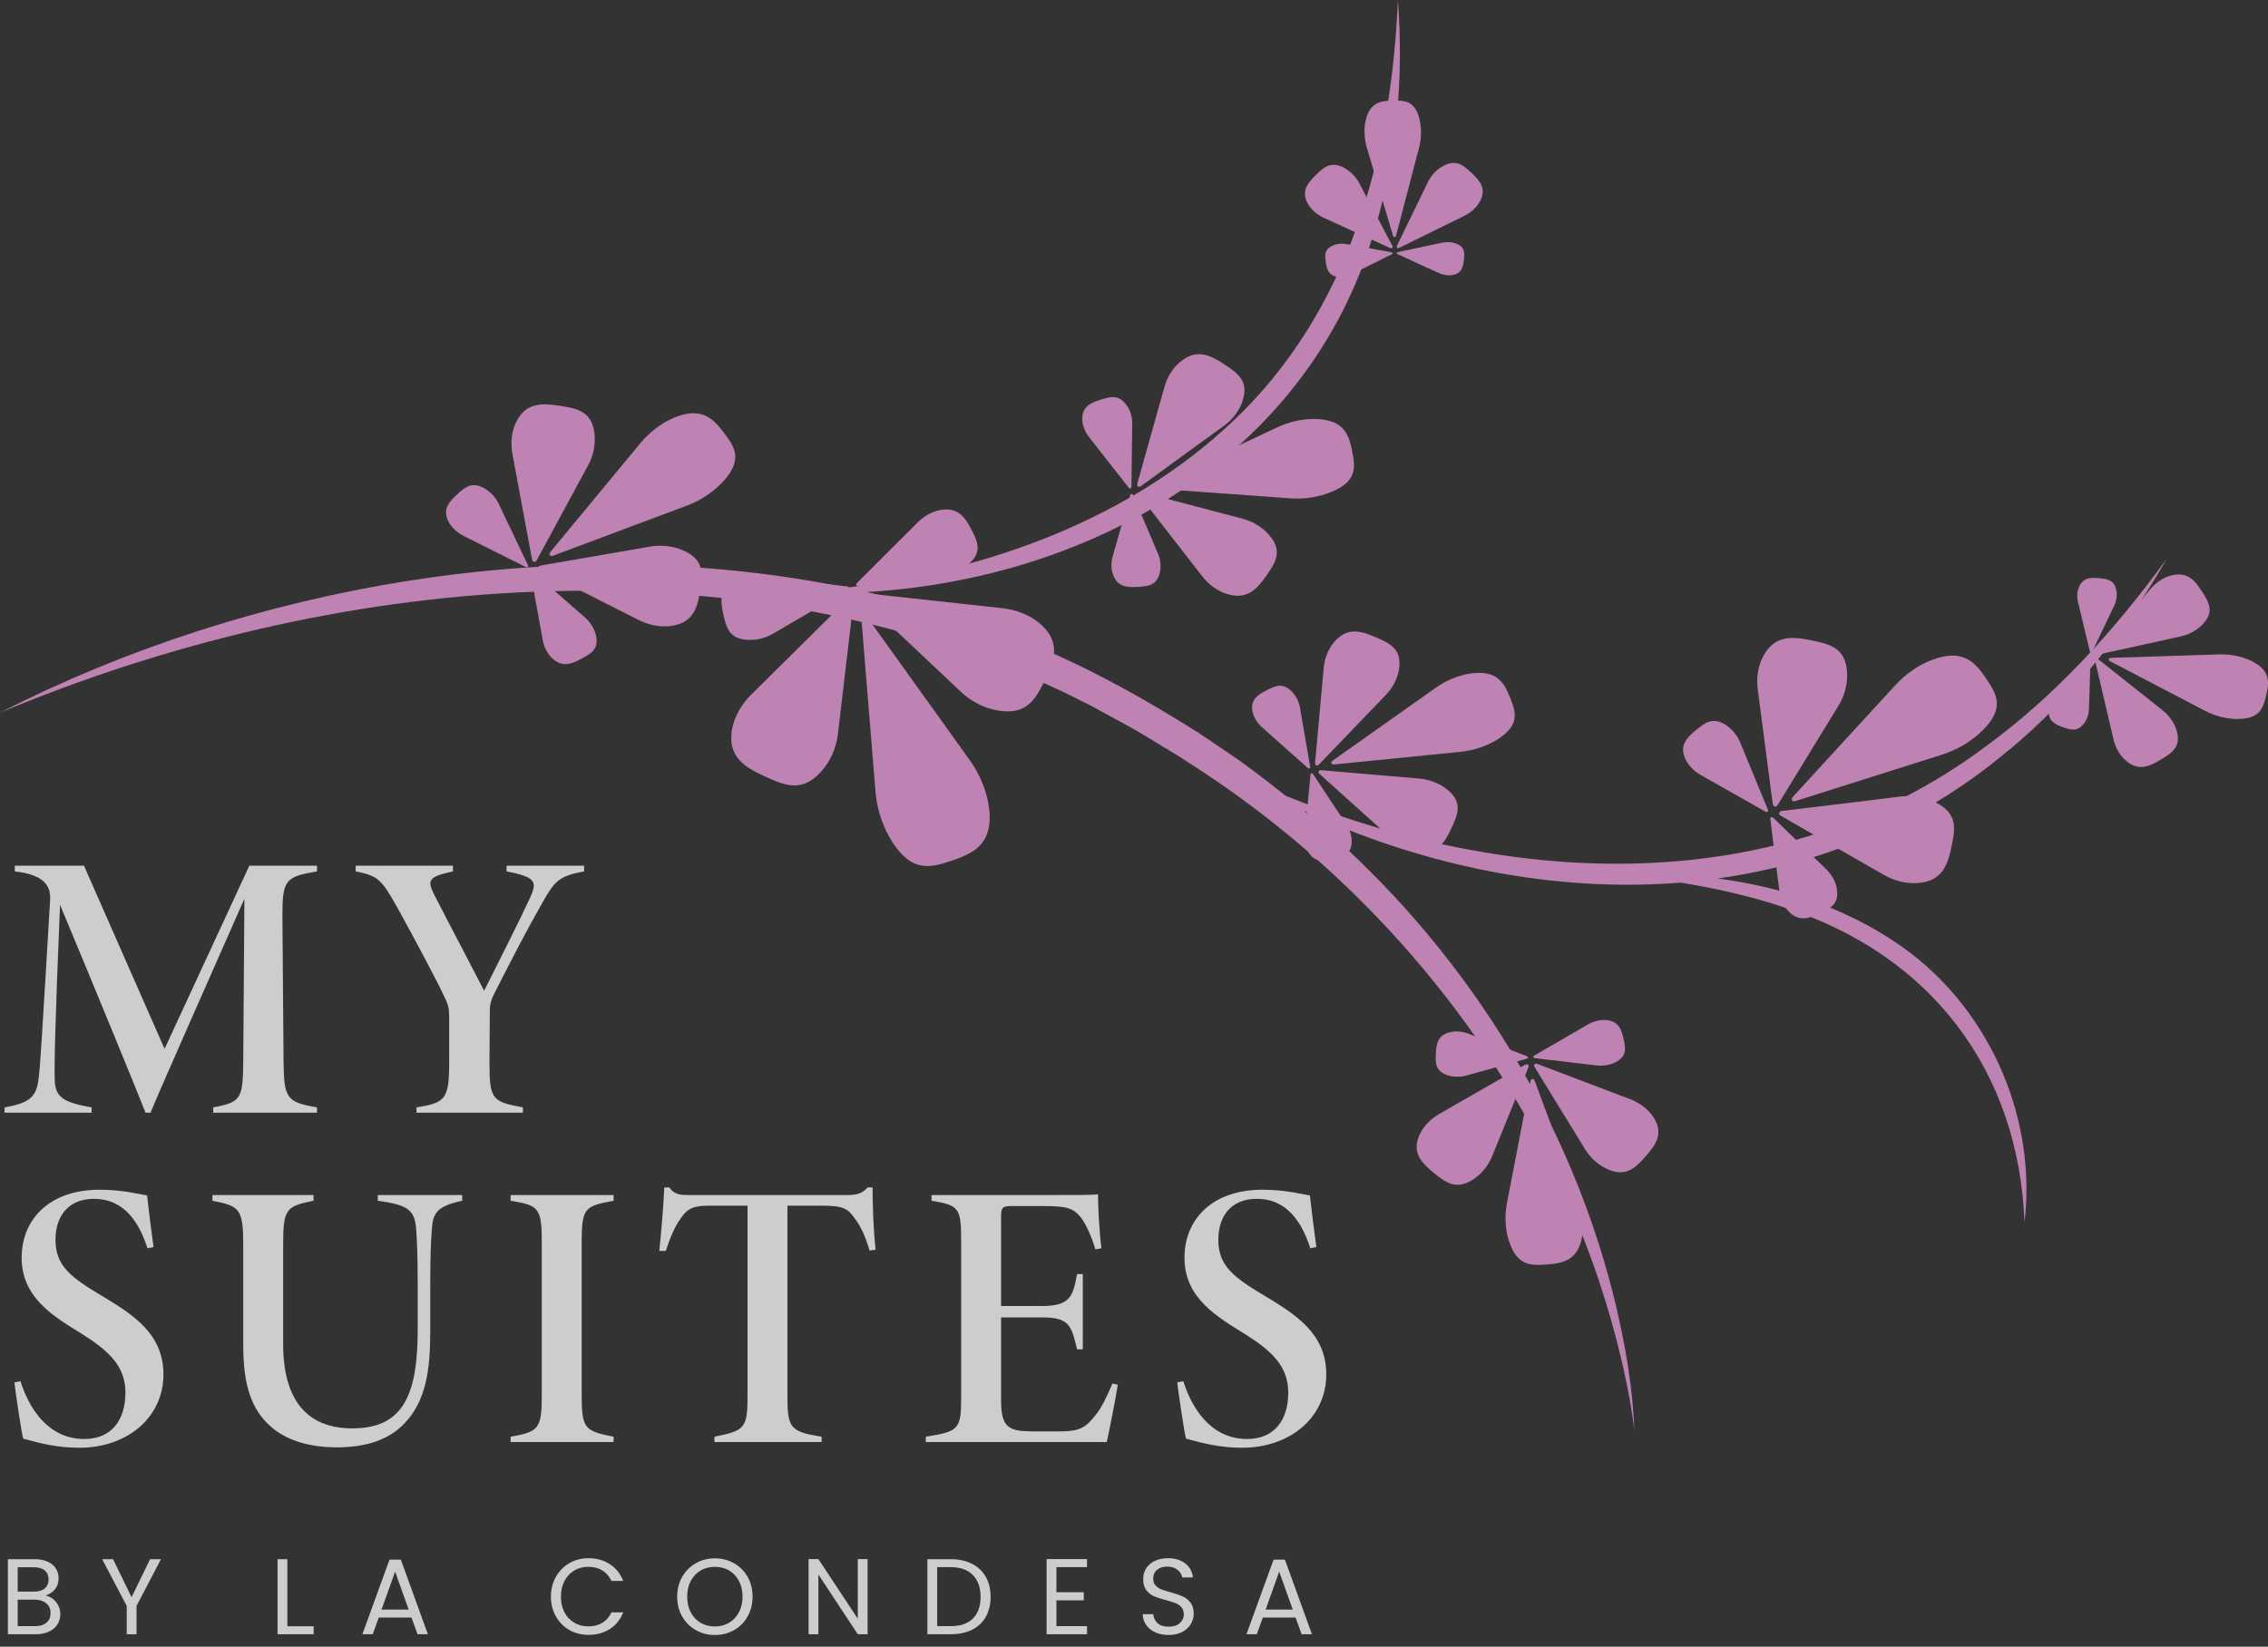 <svg width="179" height="130" viewBox="0 0 179 130" fill="none" xmlns="http://www.w3.org/2000/svg">
<rect x="0" y="0" width="179" height="130" fill="#333333" stroke="none"/>
<path fill-rule="evenodd" clip-rule="evenodd" d="M38.252 38.565C38.736 38.843 39.128 39.287 39.361 39.773L39.998 41.118L41.665 44.612C41.726 44.737 41.622 44.831 41.493 44.766L37.958 42.995L36.579 42.302C36.107 42.065 35.678 41.692 35.427 41.23C34.9 40.27 35.384 39.678 36.04 39.068C36.696 38.458 37.247 37.984 38.246 38.559L38.252 38.565Z" fill="#BF83B3"/>
<path fill-rule="evenodd" clip-rule="evenodd" d="M46.915 34.211C47.025 35.069 46.829 35.976 46.419 36.734L45.291 38.813L42.362 44.227C42.258 44.416 42.031 44.387 41.995 44.174L40.873 38.161L40.438 35.81C40.291 35.004 40.358 34.122 40.714 33.37C41.449 31.806 42.693 31.812 44.115 32.025C45.536 32.238 46.694 32.445 46.921 34.217L46.915 34.211Z" fill="#BF83B3"/>
<path fill-rule="evenodd" clip-rule="evenodd" d="M57.081 38.002C56.315 38.843 55.267 39.525 54.207 39.921L51.284 41.011L43.68 43.86C43.41 43.961 43.27 43.777 43.453 43.558L48.539 37.404L50.531 34.999C51.211 34.176 52.142 33.429 53.153 32.997C55.267 32.097 56.217 32.956 57.099 34.117C57.981 35.278 58.662 36.261 57.087 38.002H57.081Z" fill="#BF83B3"/>
<path fill-rule="evenodd" clip-rule="evenodd" d="M53.929 43.456C53.114 43.094 52.164 43.005 51.294 43.154L48.904 43.568L42.679 44.646C42.458 44.682 42.427 44.901 42.623 45.002L48.218 47.839L50.405 48.947C51.153 49.326 52.047 49.527 52.893 49.426C54.658 49.213 55.026 48.07 55.246 46.696C55.467 45.322 55.608 44.196 53.929 43.456Z" fill="#BF83B3"/>
<path fill-rule="evenodd" clip-rule="evenodd" d="M47.031 50.136C46.902 49.609 46.584 49.112 46.173 48.75L45.039 47.761L42.092 45.173C41.988 45.084 41.865 45.149 41.884 45.279L42.57 49.07L42.84 50.551C42.931 51.06 43.17 51.564 43.55 51.937C44.341 52.707 45.07 52.447 45.867 52.02C46.663 51.594 47.294 51.232 47.031 50.136Z" fill="#BF83B3"/>
<path fill-rule="evenodd" clip-rule="evenodd" d="M76.49 44.5C75.976 44.962 75.283 45.258 74.591 45.353L72.697 45.613L67.765 46.288C67.593 46.312 67.507 46.158 67.63 46.034L71.092 42.575L72.446 41.224C72.912 40.762 73.531 40.401 74.186 40.27C75.559 40.01 76.129 40.78 76.644 41.757C77.158 42.735 77.55 43.546 76.484 44.5H76.49Z" fill="#BF83B3"/>
<path fill-rule="evenodd" clip-rule="evenodd" d="M78.782 56.098C77.679 55.92 76.625 55.363 75.835 54.617L73.665 52.567L68.004 47.23C67.808 47.041 67.924 46.792 68.206 46.822L76.055 47.681L79.125 48.018C80.173 48.131 81.245 48.534 82.048 49.209C83.721 50.624 83.273 52.058 82.501 53.633C81.729 55.209 81.055 56.465 78.782 56.098Z" fill="#BF83B3"/>
<path fill-rule="evenodd" clip-rule="evenodd" d="M70.444 66.502C69.672 65.318 69.206 63.861 69.096 62.486L68.789 58.713L67.987 48.881C67.956 48.537 68.238 48.436 68.44 48.721L74.249 56.818L76.516 59.981C77.294 61.065 77.883 62.409 78.054 63.736C78.409 66.508 77.006 67.296 75.248 67.9C73.489 68.504 72.031 68.943 70.438 66.496L70.444 66.502Z" fill="#BF83B3"/>
<path fill-rule="evenodd" clip-rule="evenodd" d="M64.811 60.909C65.546 60.098 66.006 59.026 66.129 57.965L66.472 55.051L67.366 47.458C67.397 47.191 67.14 47.072 66.944 47.262L61.423 52.723L59.266 54.862C58.531 55.59 57.961 56.556 57.777 57.575C57.403 59.695 58.696 60.53 60.32 61.276C61.944 62.023 63.291 62.592 64.811 60.915V60.909Z" fill="#BF83B3"/>
<path fill-rule="evenodd" clip-rule="evenodd" d="M58.997 50.518C59.701 50.56 60.431 50.37 61.025 50.021L62.661 49.061L66.926 46.574C67.073 46.485 67.036 46.319 66.864 46.295L61.919 45.732L59.989 45.513C59.328 45.436 58.611 45.537 58.016 45.839C56.779 46.473 56.84 47.42 57.085 48.493C57.33 49.565 57.551 50.429 59.003 50.518H58.997Z" fill="#BF83B3"/>
<path fill-rule="evenodd" clip-rule="evenodd" d="M88.925 31.992C89.219 32.413 89.366 32.94 89.36 33.449L89.342 34.835L89.299 38.442C89.299 38.567 89.17 38.608 89.09 38.508L86.835 35.635L85.953 34.509C85.653 34.124 85.445 33.639 85.42 33.153C85.377 32.14 86.027 31.82 86.835 31.565C87.644 31.311 88.306 31.121 88.913 31.992H88.925Z" fill="#BF83B3"/>
<path fill-rule="evenodd" clip-rule="evenodd" d="M98.067 31.679C97.804 32.449 97.258 33.136 96.597 33.616L94.777 34.937L90.046 38.378C89.881 38.497 89.703 38.378 89.758 38.189L91.308 32.668L91.915 30.512C92.124 29.778 92.552 29.055 93.159 28.558C94.434 27.521 95.481 28.007 96.597 28.741C97.712 29.476 98.6 30.098 98.055 31.679H98.067Z" fill="#BF83B3"/>
<path fill-rule="evenodd" clip-rule="evenodd" d="M105.083 38.834C104.085 39.249 102.92 39.42 101.854 39.343L98.931 39.13L91.315 38.585C91.045 38.568 91.002 38.354 91.248 38.242L98.104 35.008L100.788 33.746C101.707 33.313 102.804 33.047 103.839 33.077C106.002 33.136 106.444 34.232 106.707 35.558C106.971 36.885 107.142 37.975 105.083 38.84V38.834Z" fill="#BF83B3"/>
<path fill-rule="evenodd" clip-rule="evenodd" d="M100.156 42.223C99.617 41.607 98.851 41.157 98.048 40.944L95.854 40.369L90.144 38.864C89.941 38.811 89.825 38.983 89.948 39.143L93.501 43.716L94.892 45.504C95.37 46.114 96.038 46.636 96.798 46.879C98.379 47.388 99.163 46.559 99.923 45.481C100.683 44.403 101.265 43.502 100.156 42.229V42.223Z" fill="#BF83B3"/>
<path fill-rule="evenodd" clip-rule="evenodd" d="M91.54 45.198C91.651 44.701 91.59 44.156 91.387 43.694L90.842 42.414L89.42 39.079C89.371 38.961 89.237 38.973 89.2 39.091L88.207 42.562L87.821 43.919C87.686 44.381 87.68 44.908 87.846 45.364C88.189 46.324 88.918 46.383 89.77 46.335C90.621 46.288 91.308 46.223 91.54 45.198Z" fill="#BF83B3"/>
<path fill-rule="evenodd" clip-rule="evenodd" d="M105.193 19.385C105.53 19.237 105.928 19.201 106.283 19.273L107.27 19.45L109.837 19.918C109.929 19.936 109.941 20.025 109.862 20.066L107.54 21.221L106.633 21.672C106.32 21.826 105.953 21.909 105.603 21.861C104.874 21.766 104.727 21.293 104.641 20.724C104.555 20.155 104.5 19.687 105.199 19.385H105.193Z" fill="#BF83B3"/>
<path fill-rule="evenodd" clip-rule="evenodd" d="M106.075 13.25C106.59 13.517 107.019 13.967 107.282 14.464L108.005 15.839L109.893 19.41C109.96 19.535 109.856 19.641 109.721 19.582L105.965 17.876L104.5 17.207C103.998 16.982 103.532 16.609 103.257 16.141C102.668 15.163 103.146 14.524 103.802 13.866C104.458 13.209 105.015 12.693 106.081 13.244L106.075 13.25Z" fill="#BF83B3"/>
<path fill-rule="evenodd" clip-rule="evenodd" d="M112.031 9.429C112.209 10.146 112.185 10.946 112.001 11.645L111.498 13.57L110.187 18.587C110.138 18.765 109.985 18.765 109.936 18.587L108.459 13.617L107.883 11.674C107.687 11.011 107.626 10.247 107.773 9.56C108.079 8.126 108.913 7.96 109.893 7.943C110.873 7.925 111.676 7.943 112.038 9.424L112.031 9.429Z" fill="#BF83B3"/>
<path fill-rule="evenodd" clip-rule="evenodd" d="M113.856 13.13C113.348 13.415 112.937 13.871 112.692 14.38L112.018 15.772L110.253 19.403C110.192 19.534 110.296 19.634 110.431 19.569L114.126 17.75L115.572 17.04C116.068 16.797 116.516 16.412 116.785 15.932C117.337 14.937 116.847 14.315 116.166 13.675C115.486 13.036 114.916 12.538 113.869 13.124L113.856 13.13Z" fill="#BF83B3"/>
<path fill-rule="evenodd" clip-rule="evenodd" d="M114.936 19.238C114.593 19.102 114.2 19.078 113.839 19.155L112.859 19.363L110.303 19.907C110.211 19.925 110.205 20.02 110.285 20.056L112.644 21.14L113.569 21.56C113.882 21.702 114.256 21.773 114.605 21.72C115.334 21.608 115.463 21.128 115.53 20.553C115.597 19.979 115.634 19.511 114.93 19.232L114.936 19.238Z" fill="#BF83B3"/>
<path fill-rule="evenodd" clip-rule="evenodd" d="M167.032 46.62C167.106 47.023 167.032 47.456 166.861 47.823L166.377 48.83L165.12 51.46C165.078 51.554 164.967 51.543 164.943 51.442L164.269 48.623L164.005 47.521C163.913 47.142 163.926 46.721 164.079 46.36C164.391 45.602 164.98 45.578 165.654 45.643C166.328 45.708 166.885 45.785 167.032 46.614V46.62Z" fill="#BF83B3"/>
<path fill-rule="evenodd" clip-rule="evenodd" d="M173.84 49.291C173.386 49.771 172.755 50.102 172.106 50.245L170.329 50.636L165.696 51.654C165.531 51.69 165.445 51.548 165.549 51.423L168.558 47.869L169.734 46.483C170.139 46.009 170.696 45.613 171.315 45.447C172.602 45.091 173.203 45.778 173.772 46.667C174.342 47.555 174.783 48.296 173.846 49.285L173.84 49.291Z" fill="#BF83B3"/>
<path fill-rule="evenodd" clip-rule="evenodd" d="M176.554 56.763C175.684 56.751 174.771 56.502 174.017 56.111L171.946 55.028L166.548 52.208C166.358 52.107 166.4 51.941 166.615 51.936L172.742 51.74L175.138 51.663C175.959 51.639 176.854 51.788 177.601 52.137C179.164 52.865 179.121 53.807 178.864 54.868C178.606 55.928 178.361 56.775 176.56 56.757L176.554 56.763Z" fill="#BF83B3"/>
<path fill-rule="evenodd" clip-rule="evenodd" d="M171.792 57.682C171.608 57.06 171.198 56.485 170.683 56.077L169.274 54.957L165.597 52.043C165.469 51.942 165.322 52.025 165.358 52.185L166.406 56.663L166.817 58.41C166.958 59.009 167.276 59.601 167.748 60.022C168.735 60.898 169.592 60.537 170.511 59.986C171.431 59.435 172.166 58.961 171.786 57.676L171.792 57.682Z" fill="#BF83B3"/>
<path fill-rule="evenodd" clip-rule="evenodd" d="M164.47 57.13C164.721 56.799 164.856 56.384 164.868 55.975L164.905 54.862L164.997 51.965C164.997 51.865 164.899 51.829 164.831 51.906L162.926 54.133L162.178 55.004C161.921 55.3 161.737 55.685 161.706 56.076C161.633 56.888 162.147 57.166 162.785 57.397C163.422 57.628 163.949 57.8 164.47 57.124V57.13Z" fill="#BF83B3"/>
<path fill-rule="evenodd" clip-rule="evenodd" d="M101.94 54.579C102.289 54.929 102.516 55.397 102.602 55.865L102.822 57.162L103.404 60.538C103.423 60.657 103.313 60.716 103.221 60.633L100.616 58.317L99.599 57.411C99.25 57.103 98.974 56.682 98.87 56.232C98.65 55.29 99.207 54.887 99.918 54.52C100.629 54.153 101.217 53.862 101.934 54.579H101.94Z" fill="#BF83B3"/>
<path fill-rule="evenodd" clip-rule="evenodd" d="M110.42 52.805C110.31 53.563 109.918 54.297 109.385 54.854L107.914 56.382L104.091 60.363C103.956 60.505 103.772 60.422 103.79 60.233L104.281 54.825L104.477 52.71C104.544 51.987 104.82 51.241 105.304 50.678C106.315 49.505 107.375 49.79 108.545 50.293C109.716 50.797 110.653 51.235 110.42 52.805Z" fill="#BF83B3"/>
<path fill-rule="evenodd" clip-rule="evenodd" d="M118.222 58.349C117.364 58.9 116.304 59.25 115.293 59.35L112.523 59.629L105.311 60.351C105.06 60.375 104.98 60.186 105.189 60.043L111.034 55.909L113.32 54.292C114.104 53.741 115.078 53.309 116.053 53.172C118.081 52.882 118.687 53.83 119.165 55.026C119.643 56.223 119.986 57.218 118.216 58.355L118.222 58.349Z" fill="#BF83B3"/>
<path fill-rule="evenodd" clip-rule="evenodd" d="M114.202 62.319C113.589 61.828 112.799 61.531 112.015 61.466L109.864 61.283L104.269 60.803C104.073 60.785 103.988 60.963 104.135 61.093L108.246 64.789L109.852 66.234C110.403 66.726 111.12 67.105 111.874 67.206C113.436 67.425 114.031 66.525 114.551 65.393C115.072 64.262 115.464 63.332 114.202 62.313V62.319Z" fill="#BF83B3"/>
<path fill-rule="evenodd" clip-rule="evenodd" d="M106.677 66.489C106.696 66.003 106.543 65.506 106.273 65.103L105.538 63.995L103.632 61.111C103.565 61.01 103.442 61.04 103.43 61.158L103.105 64.564L102.976 65.897C102.934 66.353 103.019 66.845 103.252 67.247C103.742 68.088 104.435 68.023 105.219 67.84C106.003 67.656 106.635 67.484 106.677 66.489Z" fill="#BF83B3"/>
<path fill-rule="evenodd" clip-rule="evenodd" d="M136.218 57.248C136.72 57.574 137.118 58.071 137.339 58.604L137.945 60.079L139.532 63.923C139.588 64.06 139.471 64.154 139.343 64.083L135.648 61.987L134.208 61.169C133.718 60.891 133.276 60.464 133.031 59.955C132.523 58.895 133.074 58.285 133.816 57.669C134.557 57.053 135.176 56.573 136.218 57.242V57.248Z" fill="#BF83B3"/>
<path fill-rule="evenodd" clip-rule="evenodd" d="M145.776 53.044C145.843 53.968 145.58 54.934 145.096 55.722L143.766 57.89L140.304 63.547C140.182 63.748 139.943 63.695 139.912 63.469L139.06 56.954L138.729 54.407C138.613 53.536 138.742 52.588 139.164 51.801C140.047 50.16 141.383 50.237 142.896 50.539C144.409 50.841 145.641 51.131 145.782 53.044H145.776Z" fill="#BF83B3"/>
<path fill-rule="evenodd" clip-rule="evenodd" d="M156.468 57.669C155.598 58.534 154.434 59.209 153.27 59.577L150.071 60.59L141.738 63.231C141.444 63.326 141.303 63.119 141.511 62.894L147.326 56.556L149.6 54.08C150.378 53.233 151.419 52.481 152.535 52.078C154.857 51.231 155.825 52.196 156.707 53.499C157.59 54.803 158.264 55.886 156.468 57.669Z" fill="#BF83B3"/>
<path fill-rule="evenodd" clip-rule="evenodd" d="M152.776 63.349C151.924 62.923 150.907 62.769 149.963 62.887L147.377 63.207L140.631 64.024C140.392 64.054 140.343 64.285 140.551 64.403L146.391 67.756L148.676 69.065C149.454 69.515 150.404 69.776 151.323 69.717C153.229 69.586 153.695 68.378 154.007 66.909C154.32 65.44 154.54 64.244 152.782 63.355L152.776 63.349Z" fill="#BF83B3"/>
<path fill-rule="evenodd" clip-rule="evenodd" d="M144.975 70.154C144.87 69.58 144.552 69.029 144.129 68.62L142.971 67.495L139.95 64.557C139.846 64.456 139.705 64.521 139.723 64.663L140.238 68.774L140.44 70.379C140.508 70.93 140.74 71.487 141.12 71.907C141.923 72.778 142.726 72.535 143.602 72.121C144.478 71.706 145.183 71.351 144.962 70.16L144.975 70.154Z" fill="#BF83B3"/>
<path fill-rule="evenodd" clip-rule="evenodd" d="M127.504 83.864C127.057 84.089 126.524 84.172 126.028 84.113L124.667 83.953L121.126 83.538C121.003 83.526 120.972 83.402 121.083 83.337L124.14 81.566L125.335 80.873C125.746 80.636 126.242 80.494 126.72 80.529C127.719 80.594 127.964 81.228 128.135 81.998C128.307 82.768 128.417 83.396 127.498 83.864H127.504Z" fill="#BF83B3"/>
<path fill-rule="evenodd" clip-rule="evenodd" d="M126.859 92.293C126.13 91.973 125.511 91.399 125.107 90.741L123.998 88.935L121.112 84.232C121.007 84.066 121.142 83.918 121.326 83.989L126.589 85.991L128.648 86.773C129.353 87.039 130.015 87.507 130.444 88.123C131.332 89.403 130.744 90.315 129.904 91.263C129.09 92.187 128.36 92.963 126.859 92.299V92.293Z" fill="#BF83B3"/>
<path fill-rule="evenodd" clip-rule="evenodd" d="M119.096 97.991C118.789 97.031 118.747 95.941 118.936 94.97L119.451 92.304L120.787 85.368C120.836 85.125 121.044 85.108 121.13 85.339L123.593 91.979L124.555 94.573C124.886 95.462 125.033 96.498 124.899 97.446C124.611 99.424 123.495 99.72 122.16 99.821C120.824 99.922 119.739 99.963 119.102 97.985L119.096 97.991Z" fill="#BF83B3"/>
<path fill-rule="evenodd" clip-rule="evenodd" d="M116.277 93.107C116.938 92.674 117.465 92.017 117.753 91.306L118.55 89.351L120.627 84.263C120.701 84.086 120.547 83.955 120.376 84.056L115.511 86.84L113.611 87.93C112.962 88.303 112.38 88.866 112.061 89.535C111.399 90.933 112.128 91.744 113.109 92.55C114.089 93.356 114.91 93.989 116.283 93.107H116.277Z" fill="#BF83B3"/>
<path fill-rule="evenodd" clip-rule="evenodd" d="M114.255 84.888C114.733 85.041 115.272 85.041 115.75 84.905L117.067 84.538L120.493 83.584C120.615 83.549 120.621 83.424 120.505 83.383L117.196 82.109L115.903 81.612C115.462 81.44 114.947 81.381 114.475 81.482C113.495 81.701 113.36 82.364 113.323 83.146C113.287 83.928 113.274 84.568 114.261 84.894L114.255 84.888Z" fill="#BF83B3"/>
<path d="M158.534 59.22C151.744 64.965 143.823 68.203 135.562 69.351C141.052 70.083 146.389 71.907 150.773 75.226C157.286 80.207 160.732 88.558 159.781 96.486C159.331 84.612 152.471 75.368 140.75 71.615C138.114 70.734 135.401 70.126 132.643 69.68C122.626 70.486 112.256 68.346 102.914 64.016C105.756 66.404 108.443 68.972 110.905 71.708C118.929 80.66 124.767 91.479 127.525 103.024C128.303 106.306 128.875 109.638 128.991 113C128.811 111.331 128.496 109.681 128.129 108.049C123.745 88.514 111.002 71.156 93.771 60.182C93.514 60.002 92.974 59.655 92.704 59.499C91.643 58.873 90.499 58.135 89.431 57.533C88.711 57.142 86.776 56.075 86.075 55.697C85.51 55.424 84.365 54.847 83.799 54.568C57.613 42.328 26.186 45.33 0 56.261C19.796 46.149 44.471 41.819 66.82 46.397C78.007 45.014 89.097 40.994 97.224 33.332C106.495 24.641 109.825 12.178 110.327 0C110.796 6.166 110.25 12.469 108.392 18.481C103.19 35.932 86.294 45.684 68.401 46.739C75.39 48.308 82.128 50.765 88.403 54.208C90.422 55.287 92.672 56.646 94.601 57.855C95.321 58.346 97.115 59.562 97.841 60.052C99.076 60.945 100.284 61.876 101.474 62.831C119.527 70.071 140.422 71.051 156.631 58.997C162.263 54.896 166.943 49.704 171 44.127C167.772 49.772 163.606 55.002 158.54 59.233L158.534 59.22Z" fill="#BF83B3"/>
<g opacity="0.8">
<path d="M25.019 87.845V87.425C22.589 87.005 22.409 86.705 22.379 83.705L22.289 72.275C22.289 69.455 22.529 69.215 25.019 68.795V68.345H19.679L12.989 82.805L6.629 68.345H1.169V68.795C3.629 69.065 3.989 70.055 3.959 70.985C3.269 82.565 3.179 84.215 3.029 85.295C2.849 86.615 2.279 87.095 0.359 87.425V87.845H7.229V87.425C5.069 87.035 4.349 86.675 4.319 85.235C4.289 84.155 4.319 81.395 4.739 71.435C7.379 77.735 11.009 86.615 11.489 87.845H11.879C12.389 86.555 16.919 76.325 19.289 70.955L19.199 83.705C19.169 86.765 19.049 87.005 16.829 87.425V87.845H25.019ZM46.1 68.345H39.98V68.795C42.35 69.245 42.41 69.635 41.81 70.925C40.97 72.755 39.2 76.235 38.21 78.215C37.1 76.055 35.51 73.055 34.25 70.595C33.71 69.485 33.8 69.215 35.75 68.795V68.345H28.07V68.795C29.78 69.125 30.08 69.365 31.34 71.615C32.75 74.165 34.49 77.435 35.09 78.725C35.36 79.265 35.45 79.625 35.45 80.195V83.915C35.45 86.765 35.15 87.065 32.87 87.425V87.845H41.27V87.425C38.87 86.975 38.63 86.825 38.63 83.915L38.66 79.775C38.66 79.235 38.78 78.905 38.99 78.485C40.31 75.875 41.48 73.595 42.83 71.225C43.79 69.545 44.12 69.155 46.1 68.795V68.345ZM12.119 98.455C11.909 96.955 11.729 95.455 11.609 94.375C10.979 94.285 9.689 93.925 7.859 93.925C3.929 93.925 1.709 96.235 1.709 99.295C1.709 102.475 4.259 103.945 6.539 105.355C8.669 106.705 9.899 107.905 9.899 109.945C9.899 112.045 8.849 113.605 6.659 113.605C3.719 113.605 2.249 111.055 1.619 109.045L1.139 109.135C1.199 109.735 1.679 113.035 1.829 113.575C3.239 113.965 4.559 114.295 6.269 114.295C10.019 114.295 12.899 111.925 12.899 108.505C12.899 105.265 10.469 103.765 7.979 102.265C5.549 100.825 4.379 99.895 4.379 97.885C4.379 95.965 5.429 94.645 7.409 94.645C9.869 94.645 11.009 96.595 11.639 98.545L12.119 98.455ZM36.477 94.345H29.817V94.795C32.247 95.125 32.727 95.545 32.847 97.045C32.907 97.975 32.967 99.055 32.967 101.455V104.935C32.967 110.185 31.797 112.765 27.807 112.765C24.147 112.765 22.347 110.425 22.347 106.105V98.365C22.347 95.455 22.527 95.245 24.747 94.795V94.345H16.767V94.795C18.957 95.215 19.197 95.455 19.197 98.365V106.165C19.197 109.375 19.827 111.355 21.537 112.765C22.857 113.845 24.747 114.265 26.547 114.265C28.797 114.265 30.657 113.725 31.947 112.345C33.627 110.575 33.957 108.145 33.957 105.115V101.455C33.957 99.055 34.017 97.945 34.077 97.105C34.167 95.875 34.347 95.245 36.477 94.795V94.345ZM48.428 113.845V113.425C46.178 112.975 45.908 112.825 45.908 110.155V98.035C45.908 95.335 46.178 95.215 48.428 94.795V94.345H40.298V94.795C42.518 95.155 42.758 95.365 42.758 98.035V110.155C42.758 112.795 42.518 113.035 40.298 113.425V113.845H48.428ZM69.107 98.665C68.927 97.075 68.867 95.005 68.867 93.745H68.477C68.027 94.255 67.607 94.345 66.797 94.345H54.587C53.657 94.345 53.267 94.345 52.817 93.745H52.427C52.367 95.275 52.187 97.195 52.037 98.755H52.547C52.877 97.735 53.267 96.805 53.717 96.205C54.137 95.605 54.467 95.185 55.877 95.185H58.997V110.305C58.997 112.795 58.727 112.945 56.387 113.425V113.845H64.847V113.425C62.417 113.035 62.147 112.765 62.147 110.305V95.185H64.877C66.647 95.185 66.947 95.455 67.487 96.235C67.937 96.805 68.327 97.675 68.627 98.725L69.107 98.665ZM87.799 109.225C87.349 110.275 86.929 111.175 86.419 111.775C85.669 112.705 85.249 113.005 83.599 113.005H81.409C79.609 112.975 79.009 112.705 79.009 110.545V104.005H82.249C84.439 104.005 84.559 104.695 85.009 106.525H85.459V100.585H85.009C84.679 102.355 84.469 103.105 82.219 103.105H79.009V96.025C79.009 95.335 79.129 95.215 79.819 95.215H82.429C84.199 95.215 84.739 95.395 85.309 96.115C85.819 96.805 86.239 97.885 86.449 98.635L86.929 98.545C86.779 97.405 86.659 95.395 86.659 94.285C86.299 94.345 85.219 94.345 82.399 94.345H73.519V94.795C75.679 95.155 75.859 95.335 75.859 97.975V110.305C75.859 112.885 75.649 113.005 73.069 113.425V113.845H87.349C87.529 113.065 88.069 110.335 88.219 109.315L87.799 109.225ZM103.894 98.455C103.684 96.955 103.504 95.455 103.384 94.375C102.754 94.285 101.464 93.925 99.634 93.925C95.704 93.925 93.484 96.235 93.484 99.295C93.484 102.475 96.034 103.945 98.314 105.355C100.444 106.705 101.674 107.905 101.674 109.945C101.674 112.045 100.624 113.605 98.434 113.605C95.494 113.605 94.024 111.055 93.394 109.045L92.914 109.135C92.974 109.735 93.454 113.035 93.604 113.575C95.014 113.965 96.334 114.295 98.044 114.295C101.794 114.295 104.674 111.925 104.674 108.505C104.674 105.265 102.244 103.765 99.754 102.265C97.324 100.825 96.154 99.895 96.154 97.885C96.154 95.965 97.204 94.645 99.184 94.645C101.644 94.645 102.784 96.595 103.414 98.545L103.894 98.455Z" fill="#F4F4F4"/>
<path d="M3.59 125.966C3.805 126 4.001 126.088 4.176 126.229C4.358 126.371 4.499 126.547 4.601 126.756C4.709 126.966 4.763 127.19 4.763 127.428C4.763 127.728 4.686 128 4.533 128.244C4.38 128.482 4.156 128.672 3.862 128.813C3.573 128.949 3.23 129.017 2.833 129.017H0.623V123.093H2.748C3.151 123.093 3.493 123.161 3.777 123.297C4.06 123.427 4.273 123.606 4.414 123.832C4.556 124.059 4.627 124.314 4.627 124.597C4.627 124.949 4.53 125.241 4.338 125.473C4.151 125.7 3.901 125.864 3.59 125.966ZM1.397 125.651H2.697C3.06 125.651 3.34 125.566 3.539 125.396C3.737 125.226 3.836 124.991 3.836 124.691C3.836 124.391 3.737 124.155 3.539 123.985C3.34 123.815 3.054 123.73 2.68 123.73H1.397V125.651ZM2.765 128.38C3.151 128.38 3.451 128.289 3.666 128.108C3.882 127.927 3.989 127.674 3.989 127.351C3.989 127.023 3.876 126.765 3.649 126.578C3.423 126.385 3.119 126.289 2.74 126.289H1.397V128.38H2.765ZM12.704 123.093L10.775 126.782V129.017H10.001V126.782L8.063 123.093H8.922L10.384 126.093L11.846 123.093H12.704ZM22.68 128.388H24.754V129.017H21.906V123.093H22.68V128.388ZM32.477 127.7H29.893L29.417 129.017H28.601L30.743 123.127H31.636L33.769 129.017H32.953L32.477 127.7ZM32.256 127.071L31.185 124.079L30.114 127.071H32.256ZM43.48 126.051C43.48 125.473 43.61 124.954 43.871 124.495C44.131 124.031 44.486 123.668 44.933 123.407C45.387 123.147 45.888 123.016 46.438 123.016C47.084 123.016 47.648 123.172 48.129 123.484C48.611 123.796 48.962 124.238 49.183 124.81H48.257C48.092 124.453 47.854 124.178 47.543 123.985C47.237 123.793 46.868 123.696 46.438 123.696C46.024 123.696 45.653 123.793 45.324 123.985C44.996 124.178 44.738 124.453 44.551 124.81C44.364 125.161 44.27 125.575 44.27 126.051C44.27 126.521 44.364 126.935 44.551 127.292C44.738 127.643 44.996 127.915 45.324 128.108C45.653 128.301 46.024 128.397 46.438 128.397C46.868 128.397 47.237 128.303 47.543 128.116C47.854 127.924 48.092 127.649 48.257 127.292H49.183C48.962 127.859 48.611 128.298 48.129 128.609C47.648 128.915 47.084 129.068 46.438 129.068C45.888 129.068 45.387 128.941 44.933 128.686C44.486 128.425 44.131 128.065 43.871 127.606C43.61 127.147 43.48 126.629 43.48 126.051ZM56.421 129.077C55.871 129.077 55.37 128.949 54.916 128.694C54.463 128.434 54.103 128.074 53.837 127.615C53.576 127.15 53.446 126.629 53.446 126.051C53.446 125.473 53.576 124.954 53.837 124.495C54.103 124.031 54.463 123.671 54.916 123.416C55.37 123.155 55.871 123.025 56.421 123.025C56.976 123.025 57.48 123.155 57.934 123.416C58.387 123.671 58.744 124.028 59.005 124.487C59.265 124.946 59.396 125.467 59.396 126.051C59.396 126.635 59.265 127.156 59.005 127.615C58.744 128.074 58.387 128.434 57.934 128.694C57.48 128.949 56.976 129.077 56.421 129.077ZM56.421 128.405C56.834 128.405 57.206 128.309 57.534 128.116C57.868 127.924 58.129 127.649 58.316 127.292C58.509 126.935 58.605 126.521 58.605 126.051C58.605 125.575 58.509 125.161 58.316 124.81C58.129 124.453 57.871 124.178 57.543 123.985C57.214 123.793 56.84 123.696 56.421 123.696C56.001 123.696 55.627 123.793 55.299 123.985C54.97 124.178 54.709 124.453 54.517 124.81C54.33 125.161 54.236 125.575 54.236 126.051C54.236 126.521 54.33 126.935 54.517 127.292C54.709 127.649 54.97 127.924 55.299 128.116C55.633 128.309 56.007 128.405 56.421 128.405ZM68.475 129.017H67.701L64.59 124.3V129.017H63.817V123.084H64.59L67.701 127.793V123.084H68.475V129.017ZM75.038 123.093C75.684 123.093 76.242 123.215 76.712 123.458C77.188 123.696 77.551 124.039 77.8 124.487C78.055 124.935 78.183 125.462 78.183 126.068C78.183 126.674 78.055 127.201 77.8 127.649C77.551 128.091 77.188 128.431 76.712 128.669C76.242 128.901 75.684 129.017 75.038 129.017H73.193V123.093H75.038ZM75.038 128.38C75.803 128.38 76.386 128.179 76.789 127.776C77.191 127.368 77.392 126.799 77.392 126.068C77.392 125.331 77.188 124.756 76.78 124.342C76.378 123.929 75.797 123.722 75.038 123.722H73.967V128.38H75.038ZM83.377 123.722V125.702H85.536V126.34H83.377V128.38H85.791V129.017H82.603V123.084H85.791V123.722H83.377ZM92.24 129.077C91.849 129.077 91.497 129.009 91.186 128.873C90.879 128.731 90.639 128.539 90.463 128.295C90.287 128.046 90.197 127.759 90.191 127.436H91.016C91.044 127.714 91.157 127.949 91.356 128.142C91.559 128.329 91.854 128.422 92.24 128.422C92.608 128.422 92.897 128.332 93.106 128.15C93.322 127.963 93.43 127.725 93.43 127.436C93.43 127.21 93.367 127.026 93.243 126.884C93.118 126.742 92.962 126.635 92.775 126.561C92.588 126.487 92.336 126.408 92.019 126.323C91.627 126.221 91.313 126.119 91.075 126.017C90.843 125.915 90.641 125.756 90.472 125.541C90.307 125.32 90.225 125.025 90.225 124.657C90.225 124.334 90.307 124.048 90.472 123.798C90.636 123.549 90.865 123.356 91.16 123.22C91.46 123.084 91.803 123.016 92.189 123.016C92.744 123.016 93.197 123.155 93.549 123.433C93.906 123.711 94.107 124.079 94.152 124.538H93.302C93.274 124.311 93.155 124.113 92.945 123.943C92.735 123.767 92.458 123.679 92.112 123.679C91.789 123.679 91.525 123.764 91.322 123.934C91.118 124.099 91.016 124.331 91.016 124.631C91.016 124.847 91.075 125.022 91.194 125.158C91.319 125.294 91.469 125.399 91.644 125.473C91.826 125.541 92.078 125.62 92.401 125.711C92.792 125.819 93.106 125.926 93.344 126.034C93.582 126.136 93.787 126.297 93.957 126.518C94.126 126.734 94.212 127.028 94.212 127.402C94.212 127.691 94.135 127.963 93.982 128.218C93.829 128.473 93.602 128.68 93.302 128.839C93.002 128.998 92.647 129.077 92.24 129.077ZM102.252 127.7H99.668L99.192 129.017H98.376L100.518 123.127H101.41L103.544 129.017H102.728L102.252 127.7ZM102.031 127.071L100.96 124.079L99.889 127.071H102.031Z" fill="#F4F4F4"/>
</g>
</svg>
